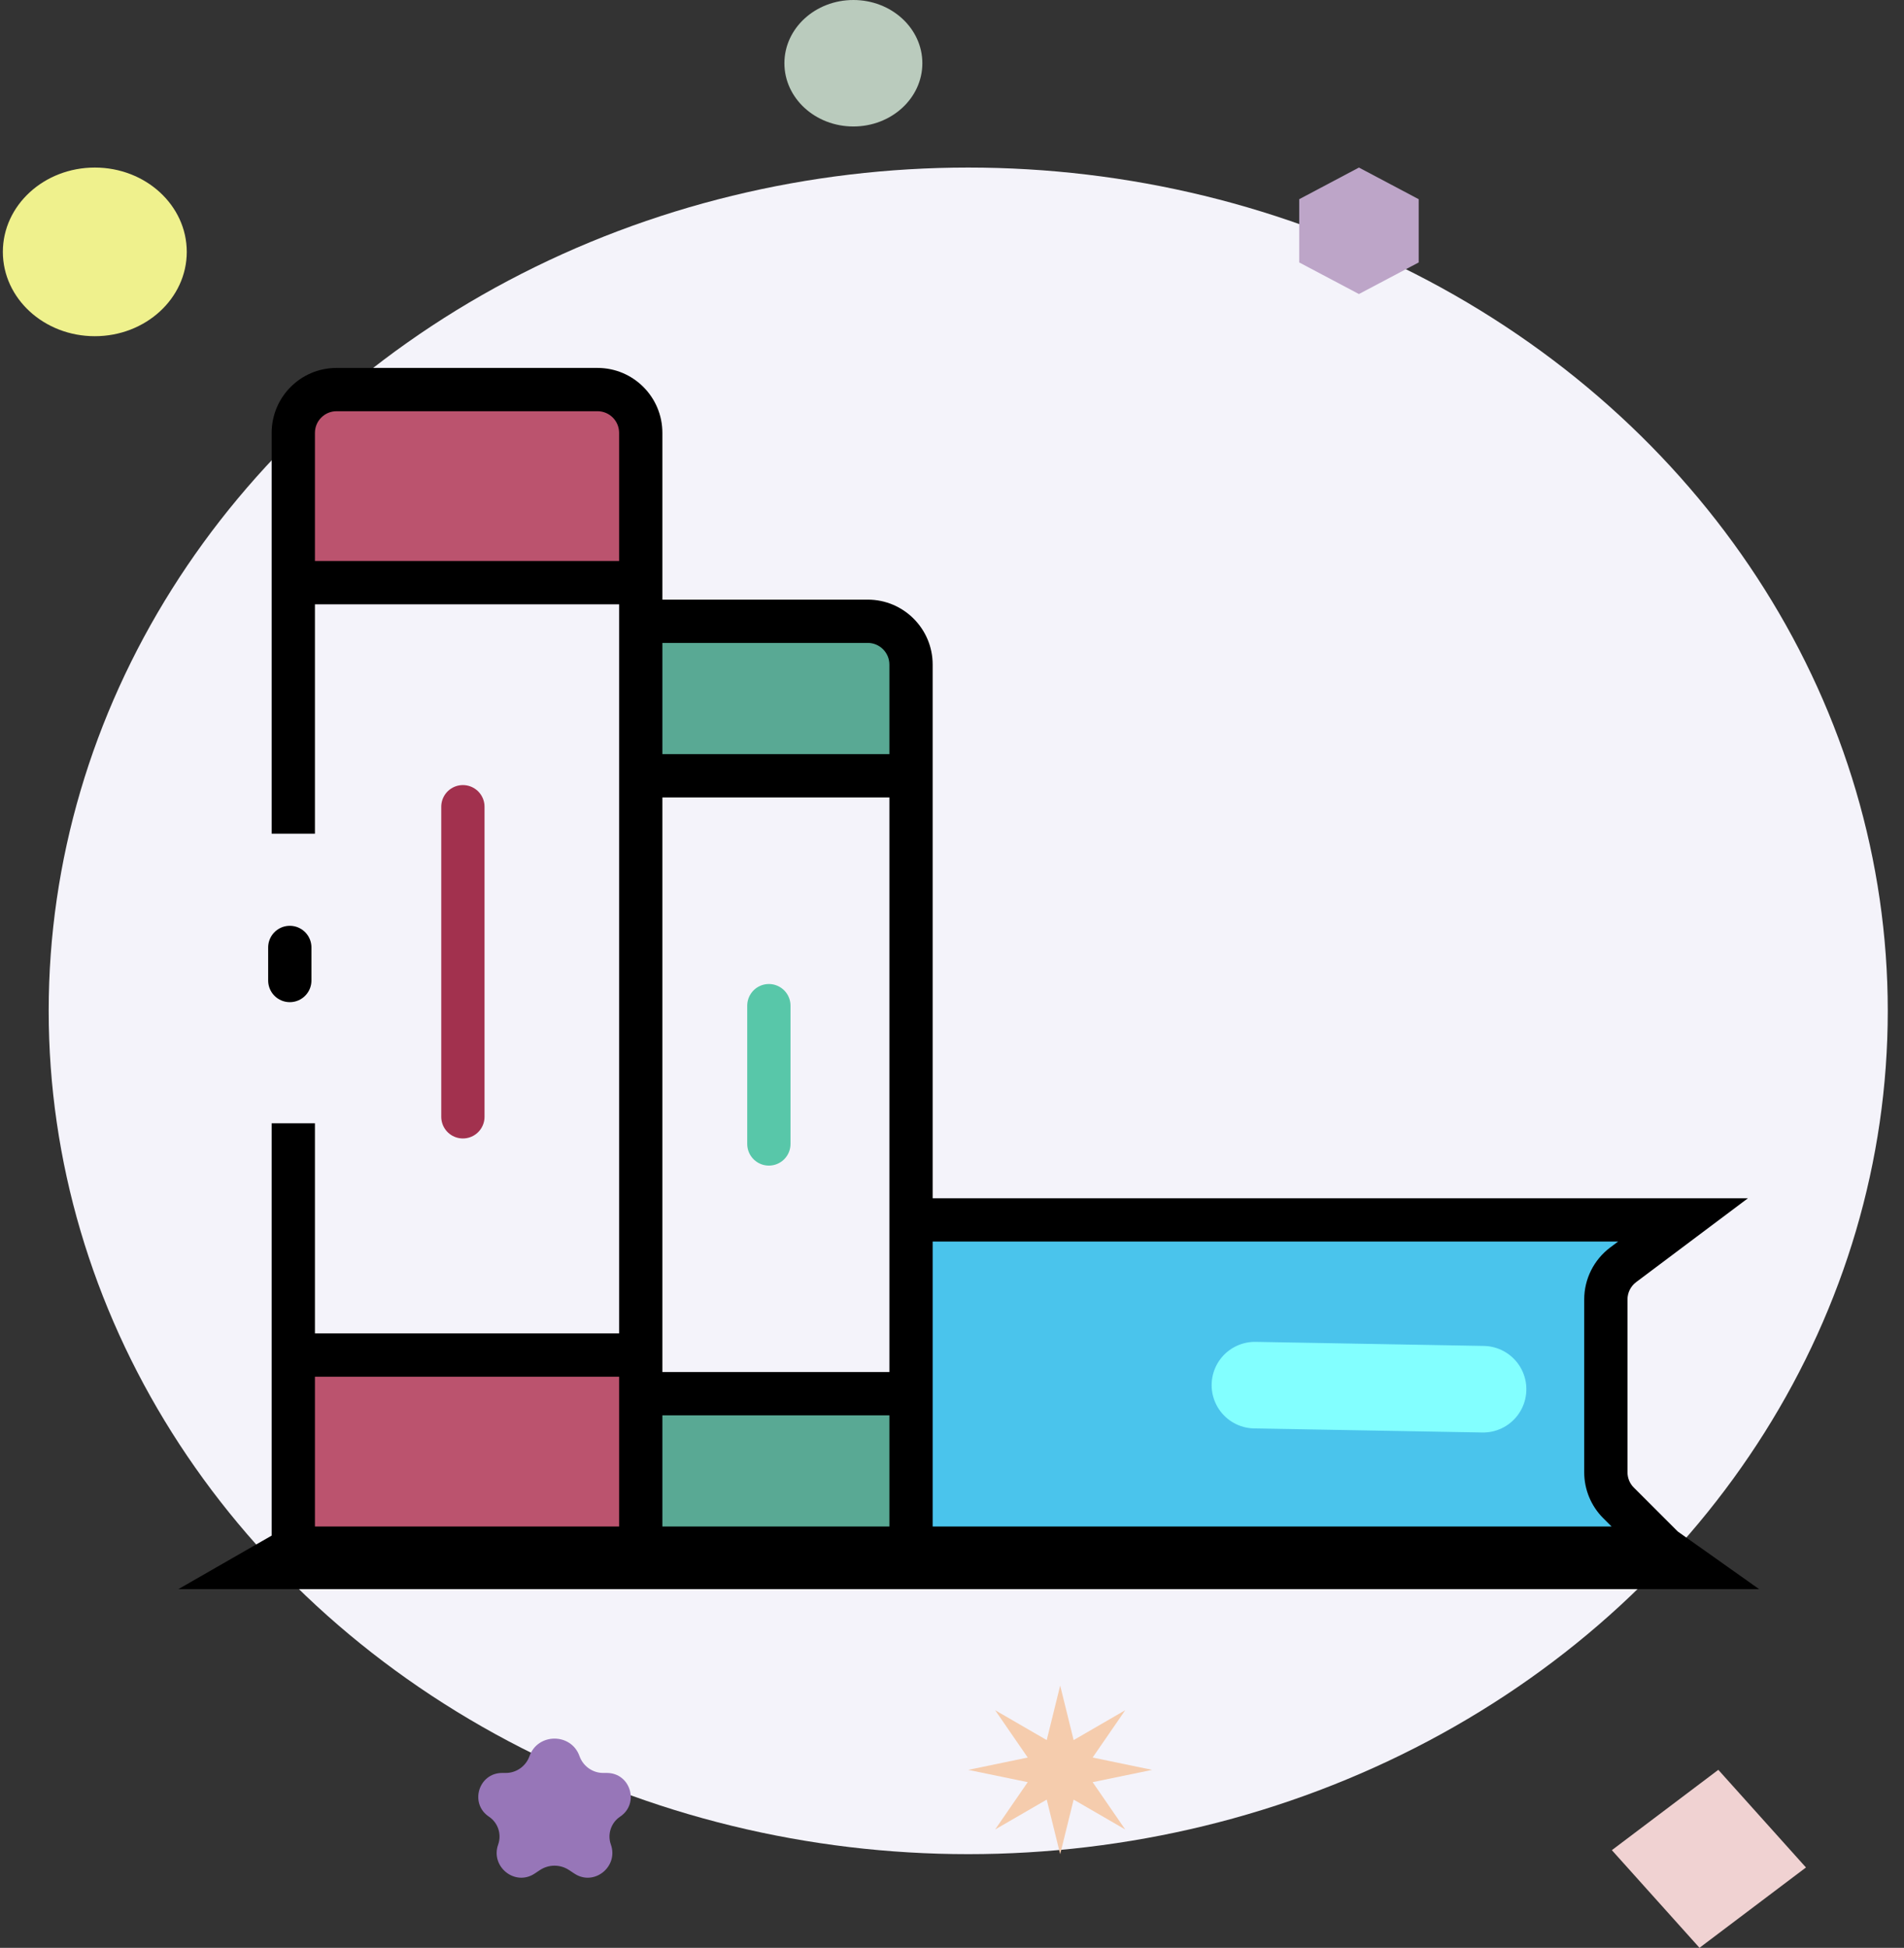 <svg width="44" height="45" viewBox="0 0 44 45" fill="none" xmlns="http://www.w3.org/2000/svg">
<rect x="0" y="0" width="44" height="45" fill="#333333" stroke="none"/>
<ellipse cx="22.375" cy="23.353" rx="21.25" ry="19.482" fill="#F4F3FA"/>
<ellipse cx="2.191" cy="5.819" rx="2.125" ry="1.948" fill="#EFF18D"/>
<ellipse cx="19.721" cy="1.461" rx="1.594" ry="1.461" fill="#BACBBD"/>
<path d="M31.404 3.871L32.785 4.602V6.063L31.404 6.793L30.024 6.063V4.602L31.404 3.871Z" fill="#BDA5C8"/>
<path d="M12.236 40.571C12.427 40.031 13.201 40.031 13.392 40.571V40.571C13.474 40.801 13.693 40.959 13.938 40.959H14.024C14.57 40.959 14.784 41.666 14.33 41.969V41.969C14.12 42.109 14.032 42.376 14.117 42.614V42.614C14.298 43.127 13.725 43.585 13.272 43.283L13.154 43.205C12.948 43.067 12.68 43.067 12.474 43.205L12.357 43.283C11.904 43.585 11.33 43.127 11.512 42.614V42.614C11.597 42.376 11.509 42.109 11.299 41.969V41.969C10.845 41.666 11.059 40.959 11.605 40.959H11.691C11.935 40.959 12.155 40.801 12.236 40.571V40.571Z" fill="#9776B8"/>
<rect width="3.032" height="3.083" transform="matrix(0.668 0.744 -0.798 0.602 39.709 40.887)" fill="#F0D2D2"/>
<path d="M24.5 38.94L24.811 40.2L26.003 39.51L25.25 40.603L26.625 40.888L25.25 41.172L26.003 42.265L24.811 41.575L24.5 42.836L24.189 41.575L22.997 42.265L23.75 41.172L22.375 40.888L23.75 40.603L22.997 39.51L24.189 40.2L24.5 38.94Z" fill="#F5CCAD"/>
<path d="M21.053 32.197V35.766H38.45L37.403 34.72C37.215 34.533 37.11 34.278 37.11 34.013V30.02C37.11 29.705 37.258 29.409 37.51 29.22L38.894 28.182H21.053V32.197Z" fill="#4AC4EC"/>
<path d="M21.053 15.353C21.053 14.801 20.605 14.353 20.053 14.353H14.807V17.922H21.053V15.353Z" fill="#59A994"/>
<path d="M14.807 35.766H21.053V32.197H14.807V35.766Z" fill="#59A994"/>
<path d="M6.778 13.461H14.807V10C14.807 9.448 14.36 9 13.807 9H7.778C7.225 9 6.778 9.448 6.778 10V13.461Z" fill="#BB536E"/>
<path d="M14.807 35.766V32.197V31.305H6.778V32.197V35.766H14.807Z" fill="#BB536E"/>
<path d="M14.807 14.353V13.853H14.307V14.353H14.807ZM38.894 28.182L39.194 28.582L40.394 27.682H38.894V28.182ZM6 36.212L5.751 35.778L4.123 36.712H6V36.212ZM39.08 36.212V36.712H40.651L39.369 35.804L39.08 36.212ZM37.403 34.72L37.756 34.366L37.403 34.72ZM20.053 13.853H14.807V14.853H20.053V13.853ZM14.807 36.266H21.053V35.266H14.807V36.266ZM14.307 32.197V35.766H15.307V32.197H14.307ZM20.553 32.197V35.766H21.553V32.197H20.553ZM14.807 32.697H21.053V31.697H14.807V32.697ZM14.307 14.353V17.922H15.307V14.353H14.307ZM20.553 15.353V17.922H21.553V15.353H20.553ZM14.807 18.422H21.053V17.422H14.807V18.422ZM14.807 35.266H6.778V36.266H14.807V35.266ZM6.778 13.961H14.807V12.961H6.778V13.961ZM7.278 35.766V32.197H6.278V35.766H7.278ZM15.307 13.461V10H14.307V13.461H15.307ZM13.807 8.5H7.778V9.5H13.807V8.5ZM6.278 10V13.461H7.278V10H6.278ZM6.278 13.461V19.26H7.278V13.461H6.278ZM21.053 36.266H38.45V35.266H21.053V36.266ZM38.803 35.412L37.756 34.366L37.05 35.074L38.097 36.119L38.803 35.412ZM37.61 34.013V30.02H36.61V34.013H37.61ZM37.81 29.62L39.194 28.582L38.594 27.782L37.21 28.82L37.81 29.62ZM20.553 17.922V28.182H21.553V17.922H20.553ZM20.553 28.182V32.197H21.553V28.182H20.553ZM38.894 27.682H21.053V28.682H38.894V27.682ZM14.307 13.461V31.305H15.307V13.461H14.307ZM14.307 31.305V32.197H15.307V31.305H14.307ZM14.307 17.922V31.305H15.307V17.922H14.307ZM7.278 32.197V31.305H6.278V32.197H7.278ZM7.278 31.305V25.951H6.278V31.305H7.278ZM14.807 30.805H6.778V31.805H14.807V30.805ZM6.529 35.332L5.751 35.778L6.249 36.645L7.026 36.199L6.529 35.332ZM6 36.712H39.08V35.712H6V36.712ZM39.369 35.804L38.739 35.358L38.161 36.173L38.791 36.62L39.369 35.804ZM37.61 30.02C37.61 29.863 37.684 29.715 37.81 29.62L37.21 28.82C36.832 29.104 36.61 29.548 36.61 30.02H37.61ZM7.778 8.5C6.949 8.5 6.278 9.172 6.278 10H7.278C7.278 9.724 7.502 9.5 7.778 9.5V8.5ZM37.756 34.366C37.662 34.273 37.61 34.145 37.61 34.013H36.61C36.61 34.411 36.768 34.793 37.05 35.074L37.756 34.366ZM15.307 10C15.307 9.172 14.636 8.5 13.807 8.5V9.5C14.084 9.5 14.307 9.724 14.307 10H15.307ZM20.053 14.853C20.329 14.853 20.553 15.077 20.553 15.353H21.553C21.553 14.525 20.881 13.853 20.053 13.853V14.853Z" fill="black"/>
<path d="M10.697 18.637V25.801" stroke="#A2314E" stroke-linecap="round"/>
<path d="M17.768 23.233V26.428" stroke="#58C7A9" stroke-linecap="round"/>
<path d="M29 32L34.273 32.094" stroke="#82FFFF" stroke-width="2" stroke-linecap="round"/>
<path d="M6.697 21.888V22.652" stroke="black" stroke-linecap="round"/>
</svg>

